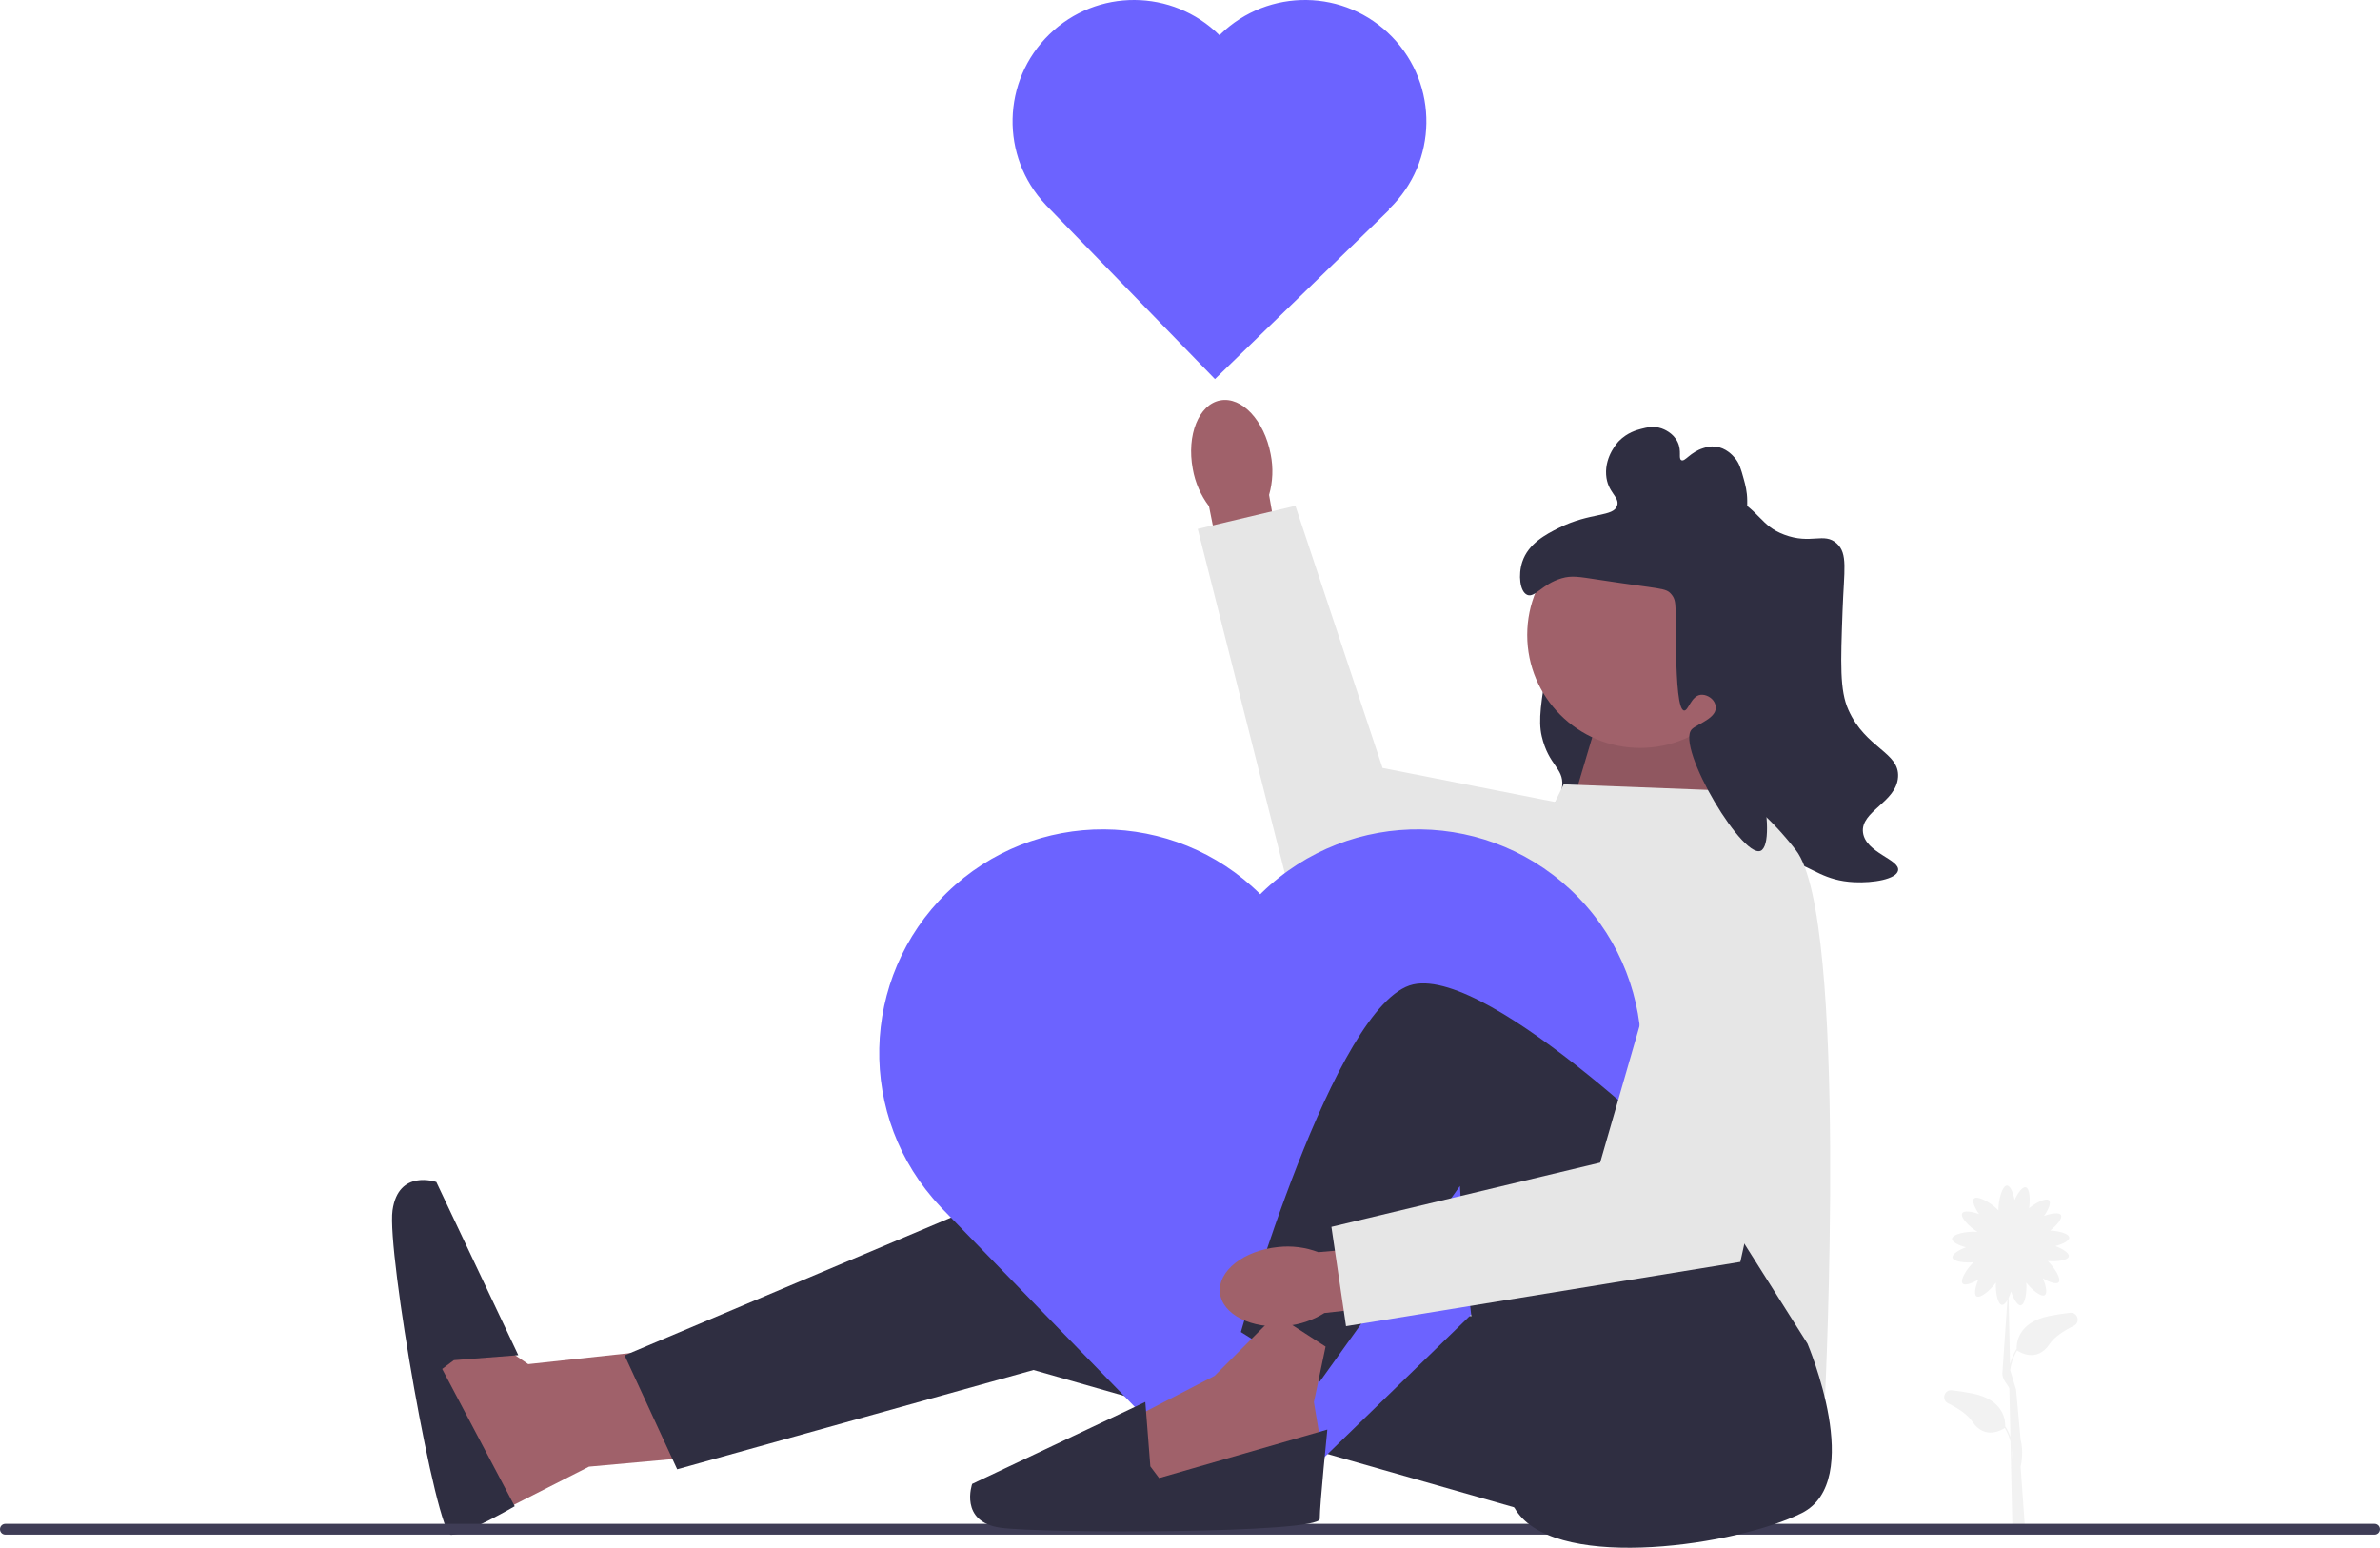 <svg xmlns="http://www.w3.org/2000/svg" width="524.67" height="341.191" viewBox="0 0 524.67 341.191" xmlns:xlink="http://www.w3.org/1999/xlink"><polygon points="146.064 297.497 116.445 300.716 102.28 291.058 94.079 300.716 98.015 321.096 102.523 337.193 129.853 323.313 151.859 321.321 146.064 297.497" fill="#a0616a"/><polygon points="296.088 263.371 224.617 262.084 137.693 298.785 149.283 323.896 227.836 302.004 349.53 336.774 332.789 254.357 296.088 263.371" fill="#2f2e41"/><path d="M100.053,299.844l14.205-1.106-18.069-38.171s-8.37-2.956-9.658,6.249c-1.288,9.204,9.696,71.527,12.916,71.527s14.021-6.302,14.021-6.302l-15.991-30.266,2.576-1.932,0,0Z" fill="#2f2e41"/><path d="M456.349,289.393c-1.43,.154-2.99,.385-4.649,.723-7.035,1.433-7.181,6.21-7.12,7.305l-.048-.03c-.707,1.135-1.15,2.283-1.418,3.367l-.322-14.641c.208-.434,.398-.927,.556-1.432,.527,1.622,1.39,3.154,2.134,3.052,.968-.132,1.389-2.979,1.209-5.002,1.23,1.585,3.301,3.279,4.083,2.757,.624-.418,.254-2.137-.427-3.7,1.42,.856,2.993,1.418,3.481,.875,.666-.741-.93-3.271-2.402-4.683,1.97,.184,4.475-.13,4.64-1.027,.135-.739-1.356-1.671-2.952-2.271,1.603-.423,3.102-1.159,3.052-1.888-.059-.866-2.285-1.445-4.205-1.534,1.448-1.133,2.779-2.699,2.372-3.408-.374-.651-2.114-.399-3.72,.175,.95-1.359,1.618-2.889,1.109-3.413-.634-.653-2.883,.474-4.418,1.719,.299-1.94,.148-4.388-.722-4.61-.728-.185-1.759,1.239-2.467,2.79-.313-1.628-.945-3.174-1.676-3.174-1.04,0-1.884,3.137-1.884,5.18,0,.116,.003,.224,.008,.328-.104-.121-.224-.248-.361-.38-1.466-1.424-4.304-3.004-5.028-2.258-.509,.524,.159,2.055,1.109,3.413-1.606-.574-3.346-.826-3.72-.175-.503,.875,1.646,3.059,3.393,4.119-.105-.013-.215-.023-.333-.031-2.039-.139-5.225,.489-5.296,1.527-.05,.729,1.449,1.465,3.052,1.888-1.596,.6-3.087,1.532-2.952,2.271,.164,.897,2.67,1.21,4.64,1.027-1.472,1.412-3.068,3.942-2.402,4.683,.488,.543,2.061-.019,3.481-.875-.682,1.563-1.052,3.282-.427,3.7,.825,.552,3.087-1.369,4.28-3.021-.122,2.022,.362,4.799,1.322,4.909,.401,.046,.827-.382,1.211-1.041l-1.087,15.737c-.254,1.833,1.372,3.029,1.517,3.784l.234,10.657c-.265-.759-.621-1.536-1.102-2.307l-.048,.03c.062-1.095-.084-5.872-7.12-7.305-1.659-.338-3.219-.569-4.649-.723-1.688-.182-2.346,2.129-.821,2.875,2.208,1.081,4.285,2.442,5.368,4.055,2.768,4.123,6.592,1.739,7.136,1.369,.607,1.011,1.006,2.03,1.257,2.999l.125,5.66c-.031,.134-.052,.209-.053,.214l.058,.017,.301,13.697,2.796-.022-1-14c.168-.755,.685-3.328,0-6l-1-11h0c-.003-.008,.057,.289,0,0l-1.304-4.322c.19-1.337,.63-2.841,1.524-4.329,.544,.37,4.368,2.753,7.136-1.369,1.083-1.612,3.16-2.974,5.368-4.055,1.525-.746,.866-3.057-.821-2.875h0Zm-12.771,32.406l-.053-2.395c.106,.906,.101,1.723,.053,2.395Z" fill="#f2f2f2"/><path d="M0,337.107c0,.66,.53,1.19,1.19,1.19H523.48c.66,0,1.19-.53,1.19-1.19,0-.66-.53-1.19-1.19-1.19H1.19c-.66,0-1.19,.53-1.19,1.19Z" fill="#3f3d56"/><path d="M393.313,117.855c-5.343-2.021-5.023-5.081-12.234-9.014-3.092-1.687-5.561-3.033-9.014-3.219-6.094-.329-10.738,3.195-14.165,5.795-4.99,3.786-7.633,8.034-9.014,10.302-2.318,3.804-3.387,6.979-4.507,10.302-1.647,4.888-2.278,8.548-3.219,14.165-1.406,8.384-2.108,12.576-1.288,16.097,1.522,6.529,4.87,6.982,4.507,10.946-.613,6.696-10.344,7.318-11.59,14.165-1.033,5.68,4.34,12.516,10.302,14.809,3.618,1.392,6.95,.917,16.097-1.932,24.264-7.556,28.158-12.726,36.057-10.302,4.493,1.379,6.949,4.191,13.521,4.507,4.203,.202,9.274-.656,9.658-2.576,.489-2.442-7.15-3.874-7.727-8.37-.605-4.719,7.36-6.63,7.727-12.234,.359-5.49-7.114-6.25-10.946-14.809-1.927-4.305-1.714-10.167-1.288-21.892,.329-9.048,1.206-12.548-1.288-14.809-2.806-2.544-5.648,.316-11.59-1.932h-0Z" fill="#2f2e41"/><polygon points="346.553 177.511 353.636 153.687 374.24 153.043 382.61 182.662 346.553 177.511" fill="#a0616a"/><polygon points="346.553 177.511 353.636 153.687 374.24 153.043 382.61 182.662 346.553 177.511" isolation="isolate" opacity=".1"/><path d="M378.182,174.194l-33.482-1.288-10.381,21.345-16.018,94.553,84.026,18.994s5.151-105.596-6.439-120.406-17.707-13.2-17.707-13.2h0Z" fill="#e6e6e6"/><circle cx="361.574" cy="139.977" r="24.9" fill="#a0616a"/><path d="M372.952,160.77c1.253-1.295,6.624-2.687,4.994-5.943-.535-1.069-1.919-1.799-3.045-1.658-2.136,.267-2.705,3.584-3.652,3.457-1.25-.167-1.605-6.125-1.757-12.528-.247-10.405,.291-11.494-1.041-13.091-1.226-1.47-2.116-1.069-15.833-3.174-4.631-.711-6.14-1.004-8.388-.346-4.274,1.251-5.878,4.375-7.564,3.642-1.624-.706-2.013-4.419-1.084-7.261,1.327-4.059,5.268-6.101,8.019-7.478,7.023-3.516,12.113-2.373,12.907-4.954,.595-1.934-2.18-2.847-2.439-6.773-.278-4.21,2.642-7.257,2.828-7.445,1.835-1.857,3.939-2.43,4.855-2.666,1.282-.331,2.785-.72,4.552-.109,.353,.122,2.532,.912,3.533,3.012,.956,2.004,.096,3.644,.824,3.988,.826,.39,1.882-1.748,4.855-2.666,.627-.194,1.508-.457,2.633-.336,2.361,.253,3.848,1.983,4.248,2.449,1.038,1.208,1.368,2.399,2.027,4.779,.339,1.225,.73,2.675,.748,4.627,.012,1.311,.023,2.503-.455,3.836,0,0-.777,2.169-5.234,5.863h0c0-0,1.866-1.851,2.785-1.615,1.573,.405,7.677,2.464,10.675,8.398,1.356,2.683,2.239,2.269,3.306,4.931,.251,.627,2.09,5.419,.066,10.382-1.548,3.796-3.588,3.356-4.746,7.218-.554,1.846-.082,1.929-.834,7.033-.432,2.934-4.244,.599-4.904,1.852-.446,.846,6.261,25.706,2.618,29.15-3.569,3.373-19.196-22.748-15.495-26.574l0-0Z" fill="#2f2e41"/><g><path id="uuid-dd8963a3-c636-4597-8fbb-8b6f7b4e4c7a-225" d="M280.123,100.149c-1.396-7.454-6.373-12.775-11.116-11.886s-7.456,7.651-6.059,15.107c.517,2.986,1.742,5.805,3.572,8.22l6.312,31.506,12.453-2.528-5.517-31.461c.832-2.915,.954-5.987,.355-8.959Z" fill="#a0616a"/><polygon points="373.167 182.774 304.788 169.299 285.572 111.503 264.039 116.596 285.641 201.977 363.042 212.161 373.167 182.774" fill="#e6e6e6"/></g><path d="M269.028,7.567h0c-.067,.065-.129,.134-.195,.199-10.355-10.275-27.031-10.366-37.496-.203h0c-10.503,10.202-10.858,26.951-.797,37.589l-.007,.006,.251,.258h0l37.05,38.148,38.406-37.301-.107-.11c.065-.061,.132-.118,.196-.181h0c10.605-10.3,10.853-27.248,.553-37.853h0c-10.3-10.605-27.248-10.853-37.853-.553h-0Z" fill="#6c63ff"/><path d="M278.191,196.766h0c-.123,.12-.237,.246-.36,.367-19.071-18.925-49.785-19.091-69.06-.375h0c-19.344,18.79-19.997,49.637-1.467,69.23l-.012,.012,.461,.475h0l68.238,70.259,70.734-68.699-.197-.202c.119-.113,.243-.218,.36-.333h0c19.533-18.971,19.988-50.184,1.018-69.717h0c-18.971-19.533-50.184-19.988-69.716-1.018l-0,0Z" fill="#6c63ff"/><path d="M398.464,296.209s12.878,30.262-1.288,37.345-52.965,12.878-62.54,0-12.794-72.115-12.794-72.115l-30.906,43.14-17.385-10.946s20.604-72.758,37.989-76.622c17.385-3.863,63.744,42.496,63.744,42.496l23.18,36.701,0-0Z" fill="#2f2e41"/><polygon points="281.278 289.771 267.757 303.292 249.084 312.95 251.016 329.691 286.429 325.828 290.937 316.813 289.649 309.087 292.224 296.853 281.278 289.771" fill="#a0616a"/><path d="M253.592,323.252l-1.106-14.205-38.171,18.069s-2.956,8.37,6.249,9.658,70.373,1.288,70.373-1.932,1.673-19.702,1.673-19.702l-37.086,10.687-1.932-2.576h0Z" fill="#2f2e41"/><g><path id="uuid-4cf8c6af-0301-47cb-8b53-a91403b58703-226" d="M281.731,274.905c-7.546,.748-13.277,5.248-12.8,10.051s6.98,8.087,14.529,7.338c3.019-.258,5.933-1.236,8.498-2.851l31.933-3.574-1.446-12.624-31.819,2.786c-2.833-1.08-5.883-1.466-8.895-1.125Z" fill="#a0616a"/><polygon points="372.065 189.325 352.749 256.289 293.512 270.454 296.731 292.346 383.655 278.181 400.47 201.945 372.065 189.325" fill="#e6e6e6"/></g></svg>